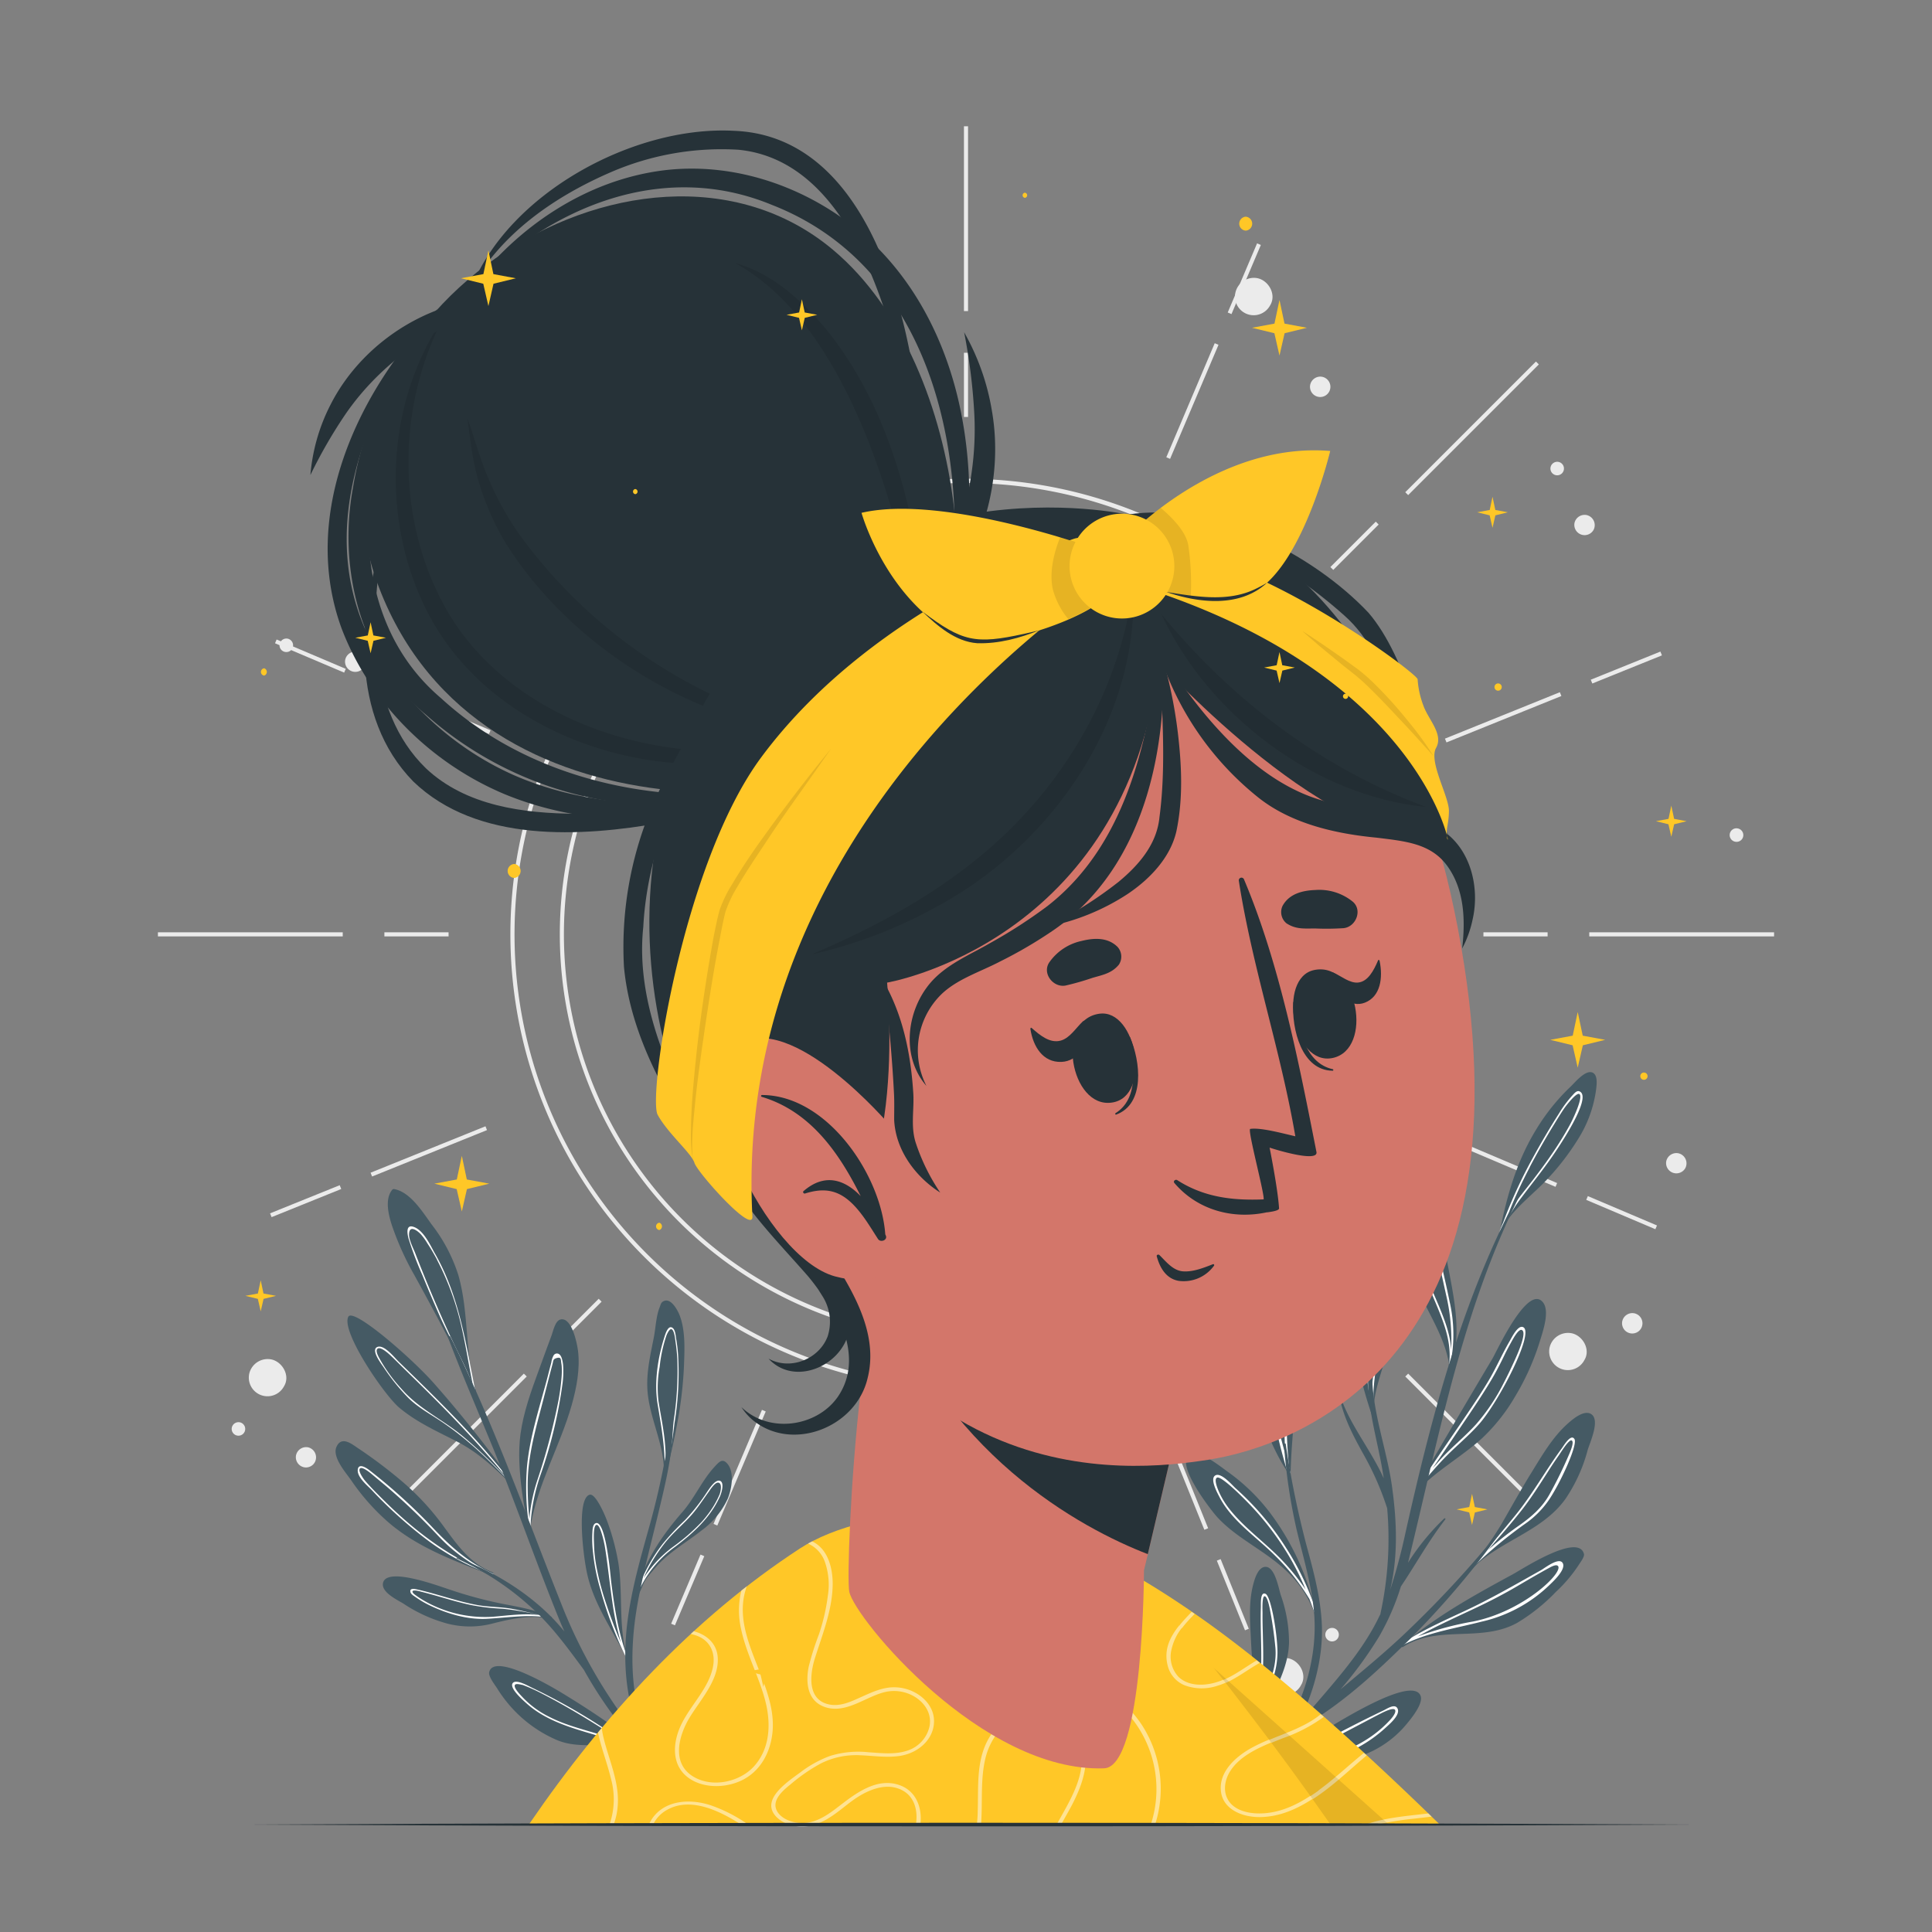 <svg xmlns="http://www.w3.org/2000/svg" viewBox="0 0 500 500"><rect x="0" y="0" width="500" height="500" fill="#808080" stroke="none"/><g id="freepik--background-complete--inject-240"><path d="M250,359.71a117.9,117.9,0,1,1,117.89-117.9A118,118,0,0,1,250,359.71ZM250,125A116.84,116.84,0,1,0,366.84,241.81,117,117,0,0,0,250,125Z" style="fill:#ebebeb"></path><path d="M250,346.93A105.12,105.12,0,1,1,355.12,241.81,105.24,105.24,0,0,1,250,346.93Zm0-209.18A104.06,104.06,0,1,0,354.06,241.81,104.18,104.18,0,0,0,250,137.75Z" style="fill:#ebebeb"></path><rect x="180.42" y="61.19" width="1.06" height="19.44" transform="translate(-13.39 72.95) rotate(-22)" style="fill:#ebebeb"></rect><rect x="193.3" y="86.75" width="1.06" height="32.07" transform="translate(-24.39 80.1) rotate(-22)" style="fill:#ebebeb"></rect><rect x="79.8" y="160.07" width="1.06" height="19.44" transform="translate(-107.35 177.39) rotate(-67)" style="fill:#ebebeb"></rect><rect x="111.45" y="167.19" width="1.06" height="32.07" transform="translate(-100.43 214.71) rotate(-67)" style="fill:#ebebeb"></rect><rect x="69.38" y="310.33" width="19.44" height="1.06" transform="translate(-110.69 52.27) rotate(-22)" style="fill:#ebebeb"></rect><rect x="94.94" y="297.45" width="32.07" height="1.06" transform="translate(-103.55 63.27) rotate(-22)" style="fill:#ebebeb"></rect><rect x="168.26" y="410.95" width="19.44" height="1.06" transform="translate(-270.33 414.53) rotate(-67)" style="fill:#ebebeb"></rect><rect x="175.38" y="379.31" width="32.07" height="1.06" transform="translate(-233.02 407.62) rotate(-67)" style="fill:#ebebeb"></rect><rect x="318.52" y="402.99" width="1.06" height="19.44" transform="translate(-131.37 149.57) rotate(-22)" style="fill:#ebebeb"></rect><rect x="305.64" y="364.8" width="1.06" height="32.07" transform="translate(-120.37 142.43) rotate(-22)" style="fill:#ebebeb"></rect><rect x="419.14" y="304.11" width="1.06" height="19.44" transform="translate(-33.19 577.52) rotate(-67)" style="fill:#ebebeb"></rect><rect x="387.49" y="284.36" width="1.06" height="32.07" transform="translate(-40.11 540.2) rotate(-67)" style="fill:#ebebeb"></rect><rect x="411.18" y="172.23" width="19.44" height="1.06" transform="translate(-34.07 170.25) rotate(-22)" style="fill:#ebebeb"></rect><rect x="372.99" y="185.11" width="32.07" height="1.06" transform="translate(-41.22 159.25) rotate(-22)" style="fill:#ebebeb"></rect><rect x="312.3" y="71.61" width="19.44" height="1.06" transform="translate(129.79 340.37) rotate(-67)" style="fill:#ebebeb"></rect><rect x="292.55" y="103.26" width="32.07" height="1.06" transform="translate(92.48 347.29) rotate(-67)" style="fill:#ebebeb"></rect><rect x="249.47" y="32.68" width="1.06" height="47.83" style="fill:#ebebeb"></rect><rect x="249.47" y="91.3" width="1.06" height="16.61" style="fill:#ebebeb"></rect><rect x="118.51" y="86.93" width="1.06" height="47.83" transform="translate(-43.52 116.64) rotate(-45)" style="fill:#ebebeb"></rect><rect x="148.91" y="132.95" width="1.06" height="16.61" transform="translate(-56.11 147.04) rotate(-45)" style="fill:#ebebeb"></rect><rect x="40.87" y="241.28" width="47.83" height="1.06" style="fill:#ebebeb"></rect><rect x="99.48" y="241.28" width="16.61" height="1.06" style="fill:#ebebeb"></rect><rect x="95.12" y="372.25" width="47.83" height="1.06" transform="translate(-228.73 193.35) rotate(-45)" style="fill:#ebebeb"></rect><rect x="141.14" y="341.84" width="16.61" height="1.06" transform="translate(-198.32 205.95) rotate(-45)" style="fill:#ebebeb"></rect><rect x="249.47" y="403.11" width="1.06" height="47.83" style="fill:#ebebeb"></rect><rect x="249.47" y="375.72" width="1.06" height="16.61" style="fill:#ebebeb"></rect><rect x="380.44" y="348.86" width="1.06" height="47.83" transform="translate(-152.01 378.57) rotate(-45)" style="fill:#ebebeb"></rect><rect x="350.03" y="334.07" width="1.06" height="16.61" transform="translate(-139.42 348.16) rotate(-45)" style="fill:#ebebeb"></rect><rect x="411.3" y="241.28" width="47.83" height="1.06" style="fill:#ebebeb"></rect><rect x="383.91" y="241.28" width="16.61" height="1.06" style="fill:#ebebeb"></rect><rect x="357.05" y="110.32" width="47.83" height="1.06" transform="translate(33.2 301.85) rotate(-45)" style="fill:#ebebeb"></rect><rect x="342.25" y="140.72" width="16.61" height="1.06" transform="translate(2.79 289.25) rotate(-45)" style="fill:#ebebeb"></rect><path d="M252.41,241.81A2.41,2.41,0,1,1,250,239.4,2.41,2.41,0,0,1,252.41,241.81Z" style="fill:#ebebeb"></path><path d="M70.24,351.82c2.89.63,4.94,4.25,3.26,6.95a4.83,4.83,0,0,1-9-3.25A4.9,4.9,0,0,1,70.24,351.82Z" style="fill:#ebebeb"></path><path d="M333.44,429.17c2.89.62,4.94,4.25,3.26,6.95a4.83,4.83,0,0,1-9-3.26A4.9,4.9,0,0,1,333.44,429.17Z" style="fill:#ebebeb"></path><path d="M120.67,84.93c2.88.63,4.94,4.25,3.26,6.95a4.83,4.83,0,0,1-9-3.25A4.89,4.89,0,0,1,120.67,84.93Z" style="fill:#ebebeb"></path><path d="M406.77,345.05c2.89.62,4.94,4.25,3.26,6.95a4.83,4.83,0,0,1-9-3.25A4.9,4.9,0,0,1,406.77,345.05Z" style="fill:#ebebeb"></path><path d="M325.46,72c2.89.63,4.94,4.25,3.26,7a4.83,4.83,0,0,1-9-3.25A4.9,4.9,0,0,1,325.46,72Z" style="fill:#ebebeb"></path><path d="M186,213.57c2.88.62,4.94,4.25,3.26,7a4.83,4.83,0,0,1-9-3.25A4.89,4.89,0,0,1,186,213.57Z" style="fill:#ebebeb"></path><path d="M79.71,374.56a2.67,2.67,0,0,1,1.79,3.82A2.62,2.62,0,0,1,79,379.77a2.65,2.65,0,0,1-2.38-3.18A2.68,2.68,0,0,1,79.71,374.56Z" style="fill:#ebebeb"></path><path d="M260.18,433.92a2.64,2.64,0,0,1-.77,5.21A2.65,2.65,0,0,1,257,436,2.69,2.69,0,0,1,260.18,433.92Z" style="fill:#ebebeb"></path><path d="M410.63,133.3a2.67,2.67,0,0,1,1.79,3.82,2.66,2.66,0,0,1-4.94-1.79A2.69,2.69,0,0,1,410.63,133.3Z" style="fill:#ebebeb"></path><path d="M423,339.89a2.64,2.64,0,1,1-3.15,2A2.67,2.67,0,0,1,423,339.89Z" style="fill:#ebebeb"></path><path d="M274.71,319a2.66,2.66,0,0,1,1.79,3.81,2.65,2.65,0,0,1-4.94-1.78A2.69,2.69,0,0,1,274.71,319Z" style="fill:#ebebeb"></path><path d="M291,188.93a2.67,2.67,0,0,1,2.66,3.27,2.65,2.65,0,0,1-5.22-.53A2.69,2.69,0,0,1,291,188.93Z" style="fill:#ebebeb"></path><path d="M342.24,97.53a2.64,2.64,0,1,1-3.15,2A2.67,2.67,0,0,1,342.24,97.53Z" style="fill:#ebebeb"></path><path d="M434.38,298.47a2.67,2.67,0,0,1,1.79,3.82,2.66,2.66,0,0,1-4.94-1.79A2.69,2.69,0,0,1,434.38,298.47Z" style="fill:#ebebeb"></path><path d="M92.5,168.68a2.66,2.66,0,0,1,1.78,3.81,2.65,2.65,0,0,1-4.93-1.78A2.68,2.68,0,0,1,92.5,168.68Z" style="fill:#ebebeb"></path><path d="M62.1,368.1A1.75,1.75,0,1,1,60,369.44,1.77,1.77,0,0,1,62.1,368.1Z" style="fill:#ebebeb"></path><path d="M449.79,214.41a1.76,1.76,0,0,1,1.18,2.53,1.74,1.74,0,0,1-1.69.92,1.75,1.75,0,1,1,.51-3.45Z" style="fill:#ebebeb"></path><path d="M345.12,421.34a1.75,1.75,0,1,1-2.09,1.34A1.77,1.77,0,0,1,345.12,421.34Z" style="fill:#ebebeb"></path><path d="M74.47,165.29a1.76,1.76,0,0,1,1.18,2.53,1.72,1.72,0,0,1-1.69.92,1.74,1.74,0,0,1-1.58-2.1A1.79,1.79,0,0,1,74.47,165.29Z" style="fill:#ebebeb"></path><path d="M403.38,119.55a1.75,1.75,0,1,1-2.09,1.34A1.77,1.77,0,0,1,403.38,119.55Z" style="fill:#ebebeb"></path><path d="M263.94,330.42a1.75,1.75,0,1,1-2.09,1.34A1.77,1.77,0,0,1,263.94,330.42Z" style="fill:#ebebeb"></path><path d="M181.56,88.06a1.77,1.77,0,0,1,1.19,2.53,1.76,1.76,0,0,1-3.28-1.18A1.79,1.79,0,0,1,181.56,88.06Z" style="fill:#ebebeb"></path></g><g id="freepik--Plants--inject-240"><path d="M365.59,311.86a32.06,32.06,0,0,0-1,13.94c1.46,9.78,8.82,17.51,10.41,27.14-.2,1.15-.44,2.32-.75,3.48a.14.14,0,0,1,0,.06v0h0s0,0,0,0,.05.09.09.11l.18-.4a7.55,7.55,0,0,0,.32-.72c.16-.35.29-.69.42-1,0,0,.08-.16.08-.21,3.58-9.88.29-20.84-1.38-30.87-1-5.73-.55-11.52-1.41-17.23-.2-1.36-.19-3.95-2.16-3.43C368.2,303.34,366.15,310,365.59,311.86Z" style="fill:#455a64"></path><path d="M367,320.29c-.62,11.89,10.34,22.28,7.79,34.16-.08.33-.16.66-.25,1s-.13.46-.2.69h0c0,.09-.06.18-.1.28a.14.14,0,0,1,0,.06v0h0s0,0,0,0,.05.09.09.11h0a.1.1,0,0,0,.1-.07c.13-.35.25-.71.36-1.06a14.9,14.9,0,0,0,.61-2.63s0,0,0,0a38,38,0,0,0-.23-15.91c-1.36-6.75-3.08-13.29-4.31-20.11-.16-.84-.16-4.16-1.51-3.72C367.69,313.69,367.11,318.92,367,320.29Zm.58-1.77c.11-.67,1-5.14,2.08-4.67.66.28.74,3.66.85,4.14.39,1.84.79,3.67,1.18,5.51.84,3.86,1.71,7.72,2.55,11.58a51.08,51.08,0,0,1,1.32,14.29C375,339,365.89,329.31,367.62,318.52Z" style="fill:#fff"></path><path d="M362.75,426c0,.16.13.37.34.24,9-5.8,20.24-1.08,29.56-6.25a48,48,0,0,0,10-8,37.79,37.79,0,0,0,6.1-7.26c.22-.36,1.36-1.83,1.18-2.56-1.43-5.55-15.85,3.84-18.27,5.17-9.43,5.14-18.06,9.84-26.33,16.43-.86.68-1.72,1.39-2.57,2.12C362.74,425.89,362.74,425.94,362.75,426Z" style="fill:#455a64"></path><path d="M362.75,426c.33-.21.65-.42,1-.61,6.19-3,13.08-4,19.74-5.72a37,37,0,0,0,17.44-9.4c.88-.86,4.54-4.16,3.46-5.81-1-1.5-4.65,1.38-5.55,1.89-6.7,3.75-13.25,7.56-20.24,10.79-4.46,2.07-9,4.13-13.24,6.63-.86.68-1.72,1.39-2.57,2.12C362.74,425.89,362.74,425.94,362.75,426Zm4.2-2.51c4.93-2.75,10.1-5.05,15.23-7.48,3.52-1.67,7-3.47,10.34-5.43,1.84-1.07,3.68-2.17,5.54-3.22.93-.53,1.86-1.06,2.8-1.56.47-.26,2-1.15,2.41-.43,1.06,1.93-9.28,11.75-22.11,14.29A79.87,79.87,0,0,0,367,423.48Z" style="fill:#fff"></path><path d="M377.73,408.94a.08.08,0,0,0,0,.12.1.1,0,0,0,.14,0l.55-.54c.69-.68,1.34-1.36,2-2.05l.36-.38a.18.18,0,0,0,.1,0c7.19-7.36,18.09-9.6,24.23-18.13a41.39,41.39,0,0,0,5.77-12.66c.56-1.93,3.33-7.81.91-9.34-1.89-1.19-4.85,1.39-6.08,2.49-3.92,3.48-6.7,8.34-9.43,12.75s-5.11,8.76-7.65,13.15a84.94,84.94,0,0,1-8.05,11.25Q379.17,407.25,377.73,408.94Z" style="fill:#455a64"></path><path d="M377.73,408.94a.08.08,0,0,0,0,.12c.59-.62,1.18-1.24,1.77-1.84l-1.08,1.29c.69-.68,1.34-1.36,2-2.05l1-1.09a114.65,114.65,0,0,1,13.26-11,24.2,24.2,0,0,0,6-5.93c3-4.32,7.7-14.49,6.79-16s-2.78,1.71-3.3,2.42c-4.19,5.71-7.59,11.91-12.09,17.41-3,3.69-6.1,7.35-9.17,11-.77.75-1.53,1.51-2.26,2.29Q379.17,407.25,377.73,408.94Zm29-36.16c.79.34-.41,3.07-.73,3.79a110.18,110.18,0,0,1-5.06,10.29c-2,3.52-4.81,5.84-8.06,8.12a83.62,83.62,0,0,0-7.78,6.18c3-3.45,6.05-6.93,8.87-10.54,2.33-3,4.36-6.22,6.42-9.41,1-1.6,2.06-3.19,3.15-4.74.3-.43,2.48-4,3.19-3.69" style="fill:#fff"></path><path d="M324.11,454.33a.07.07,0,0,0,.07.08s.08,0,.1-.07c0-.23.09-.45.13-.68.16-.84.3-1.68.43-2.51,0-.15.05-.3.07-.45a.26.26,0,0,0,0-.09c1.59-9,8.47-16.19,8.69-25.56a36.71,36.71,0,0,0-2.13-12.22c-.56-1.71-1.49-7.43-4-7.33-2,.08-2.86,3.47-3.22,4.89-1.13,4.54-.72,9.52-.5,14.14s.66,9,1,13.54a75.75,75.75,0,0,1-.24,12.34C324.38,451.7,324.25,453,324.11,454.33Z" style="fill:#455a64"></path><path d="M324.11,454.33a.07.07,0,0,0,.07.08c.12-.75.24-1.5.38-2.25l-.15,1.5c.16-.84.3-1.68.43-2.51.05-.43.09-.86.15-1.29a104.4,104.4,0,0,1,4.21-14.77,21.54,21.54,0,0,0,1.41-7.38c0-4.7-1.64-14.54-3.08-15.22s-1.19,2.66-1.22,3.45c-.2,6.31.43,12.59-.11,18.9-.37,4.25-.79,8.49-1.2,12.74-.19.94-.36,1.88-.5,2.83C324.38,451.7,324.25,453,324.11,454.33Zm1.49-9.43c.5-4.07,1-8.15,1.21-12.23.2-3.39.08-6.77,0-10.17-.05-1.69-.09-3.38-.07-5.07,0-.46-.18-4.18.49-4.32s1.24,2.46,1.37,3.15a101.69,101.69,0,0,1,1.47,10.13c.31,3.59-.6,6.72-1.84,10A75.67,75.67,0,0,0,325.6,444.9Z" style="fill:#fff"></path><path d="M323.07,461.83a1.43,1.43,0,0,0,.7-.24c9.21-3.53,19.28-3.69,28.54-7.21a26.8,26.8,0,0,0,10.75-7.08c1.24-1.4,5.52-6.23,4.57-8.47-2.82-6.74-33.9,14.48-44.12,22.11a1.66,1.66,0,0,0-.47.32C322.73,461.55,322.78,461.81,323.07,461.83Z" style="fill:#455a64"></path><path d="M323.07,461.83l2.06-1.13c2.23-.9,4.49-1.75,6.79-2.48,3.65-1.15,7.4-1.83,11.11-2.76a35.4,35.4,0,0,0,15.53-8.3c.95-.88,3.79-3.22,3.18-4.86s-2.89,0-3.71.37c-11.69,5.58-23.06,12-34.39,18.29a5.59,5.59,0,0,0-.6.3C322.73,461.55,322.78,461.81,323.07,461.83Zm5.42-3q6.66-3.63,13.33-7.19c3.49-1.87,7-3.71,10.48-5.55,1.73-.9,3.44-1.83,5.19-2.71.69-.34,3.35-1.7,3.6-.74s-1.59,2.76-1.92,3.1c-5.25,5.4-12,8.18-19.21,9.79A83.6,83.6,0,0,0,328.49,458.86Z" style="fill:#fff"></path><path d="M367.19,384a.43.43,0,0,0,0,.36.44.44,0,0,0,.4.28.5.5,0,0,0,.27,0,.22.22,0,0,0,.16-.06c4.35-4.25,11-8.21,15.46-12.29a47.62,47.62,0,0,0,8.63-10.88,64.34,64.34,0,0,0,6.36-14.16c.71-2.35,2.74-7.92.82-10.24-3.93-4.77-11.88,12.58-13,14.52Q376.65,367.73,367.19,384Z" style="fill:#455a64"></path><path d="M367.15,384.36a.44.44,0,0,0,.4.28c.26-.36.51-.74.77-1.1,1.7-2,3.4-4,5.22-5.9,2.95-3.11,6.32-5.8,9.17-9,5-5.58,14.27-23.34,11.59-25.11-1.39-.92-3.12,2.74-3.63,3.6-2,3.42-3.55,7.07-5.6,10.47-2.14,3.58-4.49,7-6.83,10.46-3.61,5.3-7.24,10.58-10.79,15.93Zm3.57-4.3c3.21-4.69,6.38-9.4,9.56-14.1,2.19-3.26,4.36-6.54,6.32-9.94,1.08-1.91,2.06-3.87,3-5.84.48-.95,1-1.92,1.51-2.84s2.2-4.12,3-2.9-1.58,6.42-2.13,7.64c-.91,2-1.83,3.93-2.84,5.87A51.19,51.19,0,0,1,382,368.61c-2.88,3.17-6.24,5.87-9.14,9C372.16,378.43,371.43,379.23,370.72,380.06Z" style="fill:#fff"></path><path d="M315.05,392.66c8,8.69,20.91,11.1,25.62,26.34a.06.06,0,0,0,.11,0,0,0,0,0,0,0,0c-.29-1.54-.63-3.07-1-4.59a66.78,66.78,0,0,0-11.06-22.85A50.45,50.45,0,0,0,317.89,381c-2.11-1.49-6.67-5.3-9.3-4.71C302.91,377.51,313.59,391.08,315.05,392.66Z" style="fill:#455a64"></path><path d="M315.53,387.3c3.22,6.32,9.61,10.42,14.5,15.34a57.75,57.75,0,0,1,8.85,11.19c.66,1.72,1.29,3.44,1.9,5.19a0,0,0,0,0,0,0c-.29-1.54-.63-3.07-1-4.59l-.14-.25A70.84,70.84,0,0,0,333,400.84a72.67,72.67,0,0,0-13.19-15.64c-.88-.8-3.79-4.24-5.29-3.36S315.08,386.42,315.53,387.3Zm-.54-4.9c1.1-.42,6.23,4.68,8.24,6.76a73.27,73.27,0,0,1,11.15,14.93,70.3,70.3,0,0,1,3.51,7.27,58.24,58.24,0,0,0-5.79-7.25c-4.41-4.72-9.93-8.51-13.93-13.58a20.79,20.79,0,0,1-2.65-4.32C315.25,385.59,314,382.77,315,382.4Z" style="fill:#fff"></path><path d="M325,345.22a54.72,54.72,0,0,0-.09,12.79,53.34,53.34,0,0,0,8.37,23.06c.08.12.15.25.24.38.07.4.15.81.25,1.2a1.4,1.4,0,0,0,.06.28l0,.06h0a.1.1,0,0,0,.18-.08c0-.5,0-1,0-1.5.17-10.3,2.07-20.38.69-30.7-.31-2.25-1.78-17-6.92-14.47C325.39,337.42,325.23,343.06,325,345.22Z" style="fill:#455a64"></path><path d="M327,347.29c-.35,6.34,1.31,13.15,2.62,19.34a144.4,144.4,0,0,0,3.61,14.44c.11.39.24.78.37,1.16,0,.14.08.28.12.42a1.3,1.3,0,0,0,.08.34h0a.1.1,0,0,0,.18-.08c0-.5,0-1,0-1.5s-.21-.76-.3-1.14a120.54,120.54,0,0,1-.64-16.91c0-3.07,0-6.12-.29-9.18a40.71,40.71,0,0,0-1.31-8.92c-.4-1.23-1.23-3.66-3-2.76C327.07,343.26,327.11,345.94,327,347.29Zm3.79-2.15c1.09,3.34,1.25,7.25,1.48,10.74s.2,6.7.17,10a106.23,106.23,0,0,0,.25,10.7c-1.22-4.46-2.39-8.93-3.26-13.52-.68-3.58-1.28-7.19-1.7-10.8a27.18,27.18,0,0,1-.18-5.63,14.65,14.65,0,0,1,.27-2C328.29,342.62,330.32,343.64,330.81,345.14Z" style="fill:#fff"></path><path d="M388.2,318.47c0,.16-.06.32-.1.49a.3.3,0,0,0,.38.34.31.31,0,0,0,.23-.24c.06-.29.14-.6.2-.89h0c.05-.24.11-.48.16-.72.23-.4.46-.79.72-1.17,2.73-4.13,7.46-7.63,10.68-11.15a65.37,65.37,0,0,0,7.92-10.31,31.84,31.84,0,0,0,4.6-12.29c.15-1.18.71-4.16-.77-4.91-1.86-.94-4.71,2.64-5.72,3.57a53.6,53.6,0,0,0-8.9,11.06C392.61,300.36,390.05,309.21,388.2,318.47Z" style="fill:#455a64"></path><path d="M389,316.42a19.11,19.11,0,0,0-.83,2.05c0,.16-.06.32-.1.49a.3.3,0,0,0,.38.34,3.59,3.59,0,0,1,.12-.35l.31-.78h0c.27-.64.57-1.27.88-1.89a43.5,43.5,0,0,1,4-6.37c2.63-3.5,5.38-6.9,7.87-10.49,1.25-1.81,10.84-15.69,7.07-17-.71-.25-1.4.7-1.78,1.09a29.48,29.48,0,0,0-3.45,4.65c-2.4,3.76-4.67,7.63-6.81,11.55A124,124,0,0,0,389,316.42Zm6.87-14.34c1.83-3.48,3.77-6.88,5.8-10.24,1-1.63,2-3.29,3.06-4.87.53-.78,3.23-4.3,4-3.84,1.08.68-1.49,6.16-2.27,7.64-.9,1.68-1.87,3.32-2.89,4.93-2.05,3.25-4.31,6.35-6.64,9.4-2.06,2.7-4.51,5.56-6.43,8.67A122.4,122.4,0,0,1,395.9,302.08Z" style="fill:#fff"></path><path d="M355.22,366.78c0,.16.11.31.16.48a.3.3,0,0,0,.5.1A.31.31,0,0,0,356,367l-.27-.88h0c-.08-.24-.14-.47-.22-.71,0-.46,0-.91,0-1.37.29-4.95,2.63-10.35,3.64-15a65.89,65.89,0,0,0,1.69-12.89,32.09,32.09,0,0,0-2.19-12.94c-.47-1.1-1.48-4-3.13-3.86-2.09.12-2.76,4.65-3.16,6a53.35,53.35,0,0,0-2.15,14C350,348.91,352.18,357.85,355.22,366.78Z" style="fill:#455a64"></path><path d="M354.91,364.59a19.56,19.56,0,0,0,.31,2.19c0,.16.11.31.16.48a.3.3,0,0,0,.5.1c0-.12-.06-.24-.08-.36,0-.28-.08-.56-.11-.84h0c-.09-.7-.15-1.39-.19-2.08a42.52,42.52,0,0,1,.27-7.52c.51-4.34,1.18-8.66,1.53-13,.18-2.18,1.51-19-2.42-18.26-.74.13-.85,1.3-1,1.84a29.2,29.2,0,0,0-.65,5.75c-.19,4.46-.21,8.94-.1,13.4A125,125,0,0,0,354.91,364.59Zm-1.26-15.85c-.16-3.92-.18-7.85-.11-11.77,0-1.91.06-3.83.2-5.74.06-1,.63-5.35,1.5-5.32,1.28,0,1.81,6.08,1.87,7.75.07,1.91.06,3.81,0,5.72-.15,3.83-.56,7.65-1,11.46-.42,3.36-1.11,7.07-1.21,10.73A125.36,125.36,0,0,1,353.65,348.74Z" style="fill:#fff"></path><path d="M332.75,373.69a240.6,240.6,0,0,0,5.42,26.44c1.83,6.73,3.67,13.57,3.93,20.58.31,8.38-2.11,17.68-6.37,25.72q3.69-4.12,7.3-8.36c4.9-5.75,9.77-11.65,13.25-18.4.34-.66.66-1.34,1-2a.18.18,0,0,1,0-.16A90.89,90.89,0,0,0,359,390.35a74.79,74.79,0,0,0-5.91-13.58C350.61,372.3,348.25,368,347,363c-.08-.28.32-.46.43-.17,2.5,6.57,7.65,13,10.68,19.77-.17-1.13-.36-2.25-.56-3.38-2-10.77-5.71-21.6-1.76-32.38.13-.36.64-.11.53.24-3.71,12,2.13,25.22,3.86,37.14,1.29,8.87,1.73,18.43-.42,27.26a146,146,0,0,0,4-14.91c6.78-30.24,14.62-60.32,29.33-87.8.14-.27.57-.09.43.19-15.05,29.83-21,62.25-28.86,94.39-.08.37-.18.73-.27,1.09A60.47,60.47,0,0,1,373.74,393c.17-.17.45,0,.29.24-4.3,5.52-7.6,11.57-11.48,17.34a62.86,62.86,0,0,1-5.63,12.94,101.5,101.5,0,0,1-10,13.69c6.14-5.15,12.34-10.23,18.11-15.84a274.34,274.34,0,0,0,24.56-27c.11-.14.31,0,.21.17a230,230,0,0,1-24.43,29.16c-7.65,7.6-15.83,15.35-25,21.18-8.77,10.09-18.14,20.23-29.23,27.63a.49.49,0,0,1-.57-.79c2-1.81,4-3.65,6-5.51,1.91-4.27,4.57-8.2,6.27-12.62a70.35,70.35,0,0,0,4.07-16.09c.05-.41.64-.3.62.09-.46,7.53-2.15,16.8-6.17,24q4.2-4.15,8.25-8.46c7.21-11,11.9-24.08,10.32-37.24-.81-6.76-2.75-13.3-4.34-19.9a146.24,146.24,0,0,1-3.31-22.24A.25.25,0,0,1,332.75,373.69Z" style="fill:#455a64"></path><path d="M176,340.7c1.44,4,1.15,8.91,1,13.07a104.16,104.16,0,0,1-1.66,14.2c-.79,4.37-1.79,8.7-2.87,13l0,.12-.21.84c0,.35-.09.7-.15,1.06a.21.21,0,0,1-.19.18.18.18,0,0,1-.22-.2c0-.19.05-.38.06-.57.7-8.07-4-15.44-4.24-23.44-.15-4.38.9-8.77,1.72-13,.45-2.37.57-5.44,1.49-7.66.24-.6.3-1.23,1-1.55C173.69,335.74,175.52,339.31,176,340.7Z" style="fill:#455a64"></path><path d="M174.11,343.69c-1.26-1-2,1.85-2.26,2.64-1.66,5.33-2.59,11.68-1.64,17.2,1,6.06,2.14,12.13,1.69,18.27l-.18.6c0,.19,0,.38-.06.57a.18.18,0,0,0,.22.2,2.25,2.25,0,0,0,.06-.36c.18-.57.34-1.15.49-1.72l0-.12a118.38,118.38,0,0,0,2.12-12.58,81,81,0,0,0,.94-17.8,40.67,40.67,0,0,0-.53-4.28C174.87,345.6,174.74,344.2,174.11,343.69Zm.72,3.6c.23,1.5.38,3,.46,4.52a83.56,83.56,0,0,1-.91,15.64,116.26,116.26,0,0,1-2.22,13.4,47.3,47.3,0,0,0-.45-10.49c-.36-2.62-.91-5.2-1.3-7.82a29.29,29.29,0,0,1,.31-8.81,37,37,0,0,1,1.77-8.15c.2-.52.79-1.67,1.24-1.59C174.53,344.13,174.74,346.7,174.83,347.29Z" style="fill:#fff"></path><path d="M139.78,402.35s0,0,0,0" style="fill:#455a64"></path><path d="M172.1,458.1a.19.19,0,0,1,.09.24h0a.23.23,0,0,1-.17.16.3.3,0,0,1-.16,0c-4.94-2.49-9.66-6.47-15.38-6.75-4.48-.24-8.32.32-12.57-1.52a33.74,33.74,0,0,1-11.38-8.16,35.1,35.1,0,0,1-3.87-5.12c-.54-.88-2.31-3.06-2.06-4.18,1.15-5.25,16.73,4.09,18.8,5.35,9.16,5.57,18.48,11.84,26.12,19.41a.07.07,0,0,1,0,.08.15.15,0,0,1-.06.09C171.69,457.82,171.9,458,172.1,458.1Z" style="fill:#455a64"></path><path d="M172.1,458.1c-.2-.15-.41-.28-.61-.42a.15.15,0,0,0,.06-.09c-5.07-3.84-10.44-7.32-15.83-10.68a158.18,158.18,0,0,0-17.95-10.09c-.86-.39-4.39-2.5-5.14-1.13s2.94,4.51,3.72,5.22c4.62,4.13,10.65,6,16.48,7.73,3.79,1.11,7.5,2.18,10.89,4.27,2.85,1.75,5.48,3.82,8.3,5.6a.23.23,0,0,0,.17-.16c-1.45-.92-2.85-1.93-4.24-2.93l4.24,2.92A.19.19,0,0,0,172.1,458.1Zm-12.77-7.8c-5.67-2.21-11.75-3.18-17.21-6a24.19,24.19,0,0,1-7.05-5.24c-.38-.41-2.23-2.27-1.81-3,.28-.5,1.75,0,2,0a43.2,43.2,0,0,1,4.72,2.1c5.33,2.72,10.52,5.8,15.6,9,2.83,1.75,5.59,3.58,8.34,5.44A28.25,28.25,0,0,0,159.33,450.3Z" style="fill:#fff"></path><path d="M149.57,349.44c.61,4.74-.34,9.68-1.63,14.24-3,10.53-8.78,20.33-10.61,31.2-.07.43-.14.85-.2,1.28.1.56,0,.42-.15-.24h0c-.79-2.89-3.54-15.64-2.28-24.78.79-5.71,2.75-11.1,4.72-16.48,1.13-3.07,2.23-6.15,3.38-9.21.37-1,.89-3.78,2.38-4C148,341,149.32,347.58,149.57,349.44Z" style="fill:#455a64"></path><path d="M144.58,350.39a1,1,0,0,0-1.27.33,4.86,4.86,0,0,0-.62,1.87c-.3,1.12-.59,2.23-.87,3.35-2,7.72-4.68,15.6-5.43,23.57A66.64,66.64,0,0,0,137,395.4v.52h0c.18.66.25.8.15.24.06-.43.13-.85.2-1.28,0-.59,0-1.19.06-1.78a48.46,48.46,0,0,1,2.69-12,120.29,120.29,0,0,0,5.44-22.74,23.49,23.49,0,0,0,.18-5.23C145.61,352.36,145.42,350.81,144.58,350.39Zm.7,2.49a7.46,7.46,0,0,1,.11,1.15,20.37,20.37,0,0,1-.06,2.47,58.83,58.83,0,0,1-.79,5.9,165.73,165.73,0,0,1-5.4,20.44A43.79,43.79,0,0,0,137,393.08a86.37,86.37,0,0,1-.44-8.79c0-7.53,2.12-14.65,4-21.87l1.38-5.37.69-2.68L143,353c.23-.9.1-1.28,1.1-1.55C145.3,351.14,145.11,351.84,145.28,352.88Z" style="fill:#fff"></path><path d="M157.07,393.5A59.76,59.76,0,0,1,160,404.32c1.23,7.39.09,15.94,2,23.31.18.48.33,1,.47,1.47.05.18.1.37.14.55a.09.09,0,0,1-.17.06l-.47-.93s0,0,0,0l-.25-.49c-3.66-7.18-8.37-13.73-9.93-21.79-1-5-2.49-18.62.78-19.66C154,386.36,156.27,391.38,157.07,393.5Z" style="fill:#455a64"></path><path d="M154.1,394.23c-.78.37-.76,1.9-.8,2.54a29.93,29.93,0,0,0,.18,5.09,51.44,51.44,0,0,0,1.84,9.29,101.62,101.62,0,0,0,6.37,17.12l.25.49s0,0,0,0l.47.93a.09.09,0,0,0,.17-.06c0-.18-.09-.37-.14-.55-2.41-6.32-3.42-13-4.26-19.69C158,407.9,156.78,393,154.1,394.23Zm2.44,6.06c.24,1.41.43,2.83.62,4.25.44,3.3.81,6.62,1.3,9.92a75.07,75.07,0,0,0,2.24,10.68A126.86,126.86,0,0,1,156.22,413a68.17,68.17,0,0,1-2-8.32,34.12,34.12,0,0,1-.47-4.62c0-.74-.35-5,.54-5.39C155.36,394.16,156.44,399.68,156.54,400.29Z" style="fill:#fff"></path><path d="M188.32,378.91c1.81,2.22,1,6.65,0,9a21.28,21.28,0,0,1-6.76,8.18c-4.07,3.22-8.62,5.71-12,9.68s-2.31,2.75-4.69,7.8c-.05.1-.14.1-.22,0a1,1,0,0,1-.15-.81s0-.09,0-.14c2.2-8.29,6.45-14.83,12.1-21.3,3.2-3.68,5.14-8.33,8.47-11.87C186.26,378.15,187.08,377.38,188.32,378.91Z" style="fill:#455a64"></path><path d="M186.41,383.27c-1.22-.57-2.76,1.9-3.39,2.8a50.92,50.92,0,0,1-5.83,7.42,62.89,62.89,0,0,0-5.69,6.08,41.64,41.64,0,0,0-6.18,11.11c-.33.67-.62,1.37-.89,2.09a1,1,0,0,0,.15.81l.09-.28a28.52,28.52,0,0,1,10.06-13c4.65-3.52,9-7.43,11.51-12.84C186.69,386.53,187.54,383.81,186.41,383.27Zm-.2,3.53a23.81,23.81,0,0,1-1.38,2.71,28.33,28.33,0,0,1-3.29,4.42,51.07,51.07,0,0,1-7.33,6.36,31.08,31.08,0,0,0-7.67,8.16,42.31,42.31,0,0,1,5.77-9.43c2.1-2.57,4.66-4.65,6.82-7.14,1-1.16,1.87-2.39,2.75-3.63.47-.67.94-1.35,1.41-2s1.74-2.71,2.63-2.54C187.08,383.92,186.38,386.43,186.21,386.8Z" style="fill:#fff"></path><path d="M112.3,358c7.33,8.29,14.16,17,20.65,26a.28.28,0,0,1,0,.34.06.06,0,0,1,0,.06l.12.17a.12.12,0,0,1,0,.17l0,0h0a.18.18,0,0,1-.13,0c-4.58-4.48-8.88-8.68-14.64-11.65-5.27-2.71-10.46-5-15-8.81-3.9-3.3-15-19.57-13.18-23.45C91.18,338.12,106.45,351.38,112.3,358Z" style="fill:#455a64"></path><path d="M103.21,352.43c-1-.92-3.77-4.57-5.56-3.83s1.07,4.42,1.6,5.2a52.7,52.7,0,0,0,6.52,8.07c2.48,2.41,5.42,4,8.28,5.9,7,4.65,13.24,10.7,18.9,16.92h0l0,0a.12.12,0,0,0,0-.17l-.12-.17a.06.06,0,0,0,0-.06C124.1,372.74,113.6,362.53,103.21,352.43Zm29.12,31.47a120.43,120.43,0,0,0-12.49-12.15c-5.17-4.33-11.42-7.12-15.89-12.27a40.38,40.38,0,0,1-5.87-8.14c-.2-.39-.93-1.71-.43-2.24s1.7.12,3.28,1.56c1.3,1.21,2.55,2.49,3.82,3.73,5,4.89,10,9.8,14.78,14.89Q126.22,376.35,132.33,383.9Z" style="fill:#fff"></path><path d="M142.83,418.69a.18.18,0,0,1,0,.12.19.19,0,0,1-.24.13l-.7-.22-.06,0c-5.25-.68-9.51.21-14.56,1.5a23.23,23.23,0,0,1-11.36,0,38.64,38.64,0,0,1-11.45-5.17c-1.44-.92-6.05-3-5.3-5.52,1.24-4.16,15.23,1.26,17.65,2a110,110,0,0,0,13.1,3.51c4.39.85,8.78,1.57,12.86,3.47A.15.15,0,0,1,142.83,418.69Z" style="fill:#455a64"></path><path d="M140.05,418.06s0,0,0,0c-2.54-.58-5.07-1.27-7.62-1.71-2.86-.5-5.79-.44-8.67-.93-5.38-.94-10.49-2.89-15.81-4.07-.7-.15-2.06-.43-1.7.76.15.51.9.93,1.28,1.2a25.2,25.2,0,0,0,3.75,2.2c4.44,2.11,9.58,3.66,14.53,3.44,5.74-.27,11.32-1.35,17-.13a.18.18,0,0,0,0-.12A18,18,0,0,0,140.05,418.06Zm-12.43.35a31.62,31.62,0,0,1-18.06-4.26,25.06,25.06,0,0,1-2.31-1.54c-.45-.37-1.09-1.17.6-.95a9.63,9.63,0,0,1,1.18.28c1.37.34,2.73.72,4.1,1.11,2.91.83,5.81,1.71,8.78,2.33a54.69,54.69,0,0,0,8,.95,65.29,65.29,0,0,1,9.6,1.64C135.57,417.49,131.52,418.09,127.62,418.41Z" style="fill:#fff"></path><path d="M127.7,407.32a.39.39,0,0,1,0,.24.26.26,0,0,1,0,.12.3.3,0,0,1-.09.13l0,0a.34.34,0,0,1-.37,0,14.57,14.57,0,0,1-2.23-1c-8.7-3.32-17.6-6.81-24.68-13a56.8,56.8,0,0,1-9.45-10.72c-1.33-1.92-5-6-3.79-8.67s3.59-1,5.22.14a123.56,123.56,0,0,1,12.17,9.19,67.17,67.17,0,0,1,10.18,11.07c3.56,4.85,7,9.89,12.84,12.09A.41.41,0,0,1,127.7,407.32Z" style="fill:#455a64"></path><path d="M111.65,395a146.36,146.36,0,0,0-15.89-14.39c-.72-.58-2.82-2.07-3.15-.4-.37,2,2.53,4.28,3.64,5.46A112.8,112.8,0,0,0,109.85,398a62.67,62.67,0,0,0,17.81,9.64.26.26,0,0,0,0-.12c-10.53-3.9-19.65-10.75-27.62-18.54-1.91-1.89-3.86-3.79-5.61-5.82-.28-.33-1.9-2.52-1.27-3.12s2.82,1.27,3.09,1.5l3.79,3.16a172.16,172.16,0,0,1,13.39,12.8,42.44,42.44,0,0,0,14.23,10,.39.39,0,0,0,0-.24C121.33,404.51,116.4,400.09,111.65,395Z" style="fill:#fff"></path><path d="M111.72,316.9a42.33,42.33,0,0,1,6.87,13c2.12,7.34,2,15,3,22.53a.14.14,0,0,0,0,.09,48.78,48.78,0,0,0,1.19,6.06c.11.42.23.85.35,1.28a.24.24,0,0,1,0,.26.31.31,0,0,1-.17.09.37.37,0,0,1-.18,0h0a.31.31,0,0,1-.2-.2c-.21-.6-.4-1.21-.58-1.82a.12.12,0,0,1-.09-.08c-4.49-9.37-9.58-18.85-14.68-28.12a74.68,74.68,0,0,1-5.79-12.83c-.86-2.64-1.91-6.72,0-9.16a.6.6,0,0,1,.51-.28C106.22,308.46,109.4,313.73,111.72,316.9Z" style="fill:#455a64"></path><path d="M107,317.5c-2-.66-1.61,1.74-1.28,3a84.71,84.71,0,0,0,3.58,9.47q2.13,5.25,4.42,10.43c2.88,6.51,6.9,13,9,19.83,0,0,0,0,0,0h0a.37.37,0,0,0,.18,0,.31.31,0,0,0,.17-.09c-.1-.52-.21-1-.31-1.54-.41-2-.8-4-1.19-6.06a.14.14,0,0,1,0-.09c-1.93-9.73-4-19.37-9.15-28.29C111.29,322.09,109.53,318.3,107,317.5Zm6.08,8.5a70.87,70.87,0,0,1,6.45,17.82c1.11,4.92,1.87,9.91,2.89,14.84-1.41-4-3.48-7.73-5.27-11.57q-4.2-9-7.92-18.28c-.6-1.48-1.19-3-1.76-4.46-.51-1.32-1.61-3.37-1.61-4.82,0-2.8,2.32-.9,3.08-.07a16,16,0,0,1,1.71,2.39C111.55,323.2,112.35,324.59,113.11,326Z" style="fill:#fff"></path><path d="M173.73,367.48a203,203,0,0,1-5.55,27.09c-2.28,8.16-4.65,16.32-5.75,24.74-1.48,11.18-.47,23.44,5.23,33.16a131.9,131.9,0,0,1-22.45-37.53c-9.19-23.07-17.51-46.78-28.66-69-.18-.37-.7-.08-.56.29,4.57,12.13,9.94,24,14.62,36.06s9,24.18,13.82,36.11c.52,1.29,1.07,2.56,1.63,3.83-7.12-8.83-17.56-15.33-27.81-19.1-.13-.05-.18.15-.06.2A72.33,72.33,0,0,1,138,416.47c5.1,4.7,9,10.15,13.09,15.66a111,111,0,0,0,38.77,40.46.16.16,0,0,0,.16-.27A111.72,111.72,0,0,1,172,457.27c-9.16-12.13-9.59-28.33-6.86-43,1.43-7.72,3.48-15.3,5.3-22.93s3.88-15.79,3.69-23.8A.22.22,0,0,0,173.73,367.48Z" style="fill:#455a64"></path></g><g id="freepik--Character--inject-240"><path d="M350.88,472H264.75c-.16-.57-.31-1.15-.46-1.72-15.27-59,1.65-72,30.1-52.83a147.09,147.09,0,0,1,23.34,20.32l6,6.29C333.1,453.72,342.17,463.05,350.88,472Z" style="fill:#d3766a"></path><path d="M372.42,472H250.66q-.6-4.18-1.1-8.19c-.53-4.13-1-8.1-1.34-11.88a175.25,175.25,0,0,1-.85-25.45,71.79,71.79,0,0,1,1.3-10.73c.15-.79.33-1.55.52-2.28.07-.25.14-.49.2-.73.21-.71.41-1.41.64-2.06.07-.22.16-.43.23-.66.16-.42.33-.84.5-1.25a19.33,19.33,0,0,1,4.88-7.19,12.79,12.79,0,0,1,1.23-1l.44-.29a9.77,9.77,0,0,1,.88-.53,14.33,14.33,0,0,1,2.91-1.19,18.28,18.28,0,0,1,5.76-.66l.75,0c6.9.42,15.63,3.8,26.27,9.93q7.28,4.2,15.78,10.1C329.23,431.53,351.74,451.85,372.42,472Z" style="fill:#FFC727"></path><path d="M248.86,414.82c.06-.3.13-.6.21-.89.43.09.86.17,1.3.23,3.07.47,7.68-.25,8.34-3.49.57-2.85-2.51-5.56-5.07-7,.2-.26.41-.5.62-.74,3.84,2.24,7.89,6.75,4.1,10.28C255.72,415.65,252.31,415.54,248.86,414.82Zm19.43,27.27c-5.69.14-10.48,4.09-12.71,8.4-2.94,5.7-2.29,12.19-2.51,18.27,0,1.06-.09,2.13-.19,3.19h1.06c.44-5.71-.23-11.54,1.18-17.16,1.36-5.4,5.82-11.35,12.79-11.75,6.38-.37,10.87,4.74,11.85,9.74,1.3,6.66-2.79,13.13-6,18.91a1.35,1.35,0,0,0-.15.26h1.16c.94-1.69,1.91-3.35,2.77-5,2.68-5.21,4.83-11.26,2.47-16.88A12.62,12.62,0,0,0,268.29,442.09Zm26.95,4a33.24,33.24,0,0,0-12.64-10.92c-5.32-2.65-11.32-3.68-17.35-4.15s-12.05-.4-18-1.06c0,.3,0,.62,0,.93,2.76.31,5.55.44,8.3.57,6.35.28,12.83.38,19,1.83a33.82,33.82,0,0,1,15.9,8.66A29.46,29.46,0,0,1,297.89,472H299A30.28,30.28,0,0,0,295.24,446Zm-6.13-36.69a13.87,13.87,0,0,1-8.19,3.44,10.74,10.74,0,0,1-8-3.52c-3.12-3.24-4.08-7.31-5.15-11.33h-.14l-.75,0h-.22c1.39,5.06,2.69,10.52,7.67,13.88,4.53,3,10,2.15,14.24-.78a30.85,30.85,0,0,0,4.32-3.7l-.9-.51A35.11,35.11,0,0,1,289.11,409.35Zm36.15,20.3c-3.55,2.07-6.75,4.73-10.9,5.85-3.16.85-6.92.76-9.29-1.5a7.68,7.68,0,0,1-1.82-7.21c.73-3.61,3.25-6.44,5.92-9.16l-.76-.53c-4,4.14-7.71,8.33-6.13,14.12a7.41,7.41,0,0,0,4.26,4.9,12.68,12.68,0,0,0,8.51.17c4.15-1.23,7.37-4,11-6Zm16,33.68c-4.54,3.28-9.87,6.22-16,6-2.58-.1-5.3-.86-6.88-2.75-2-2.45-1.52-5.79.11-8.29,2.85-4.39,8.74-6.61,13.77-8.59a40.17,40.17,0,0,0,10.35-5.43l-.78-.69a23.71,23.71,0,0,1-2.33,1.66c-4.82,3-10.65,4.4-15.63,7.18-4.42,2.46-8.48,6.42-7.84,11.31.59,4.53,5.41,6.63,10.2,6.56,5.77-.09,10.74-2.73,15.11-5.79s8.18-6.74,12.36-10.25l-.71-.65C349,456.88,345.28,460.42,341.26,463.33Zm28.4,5.94c-5,.58-10.06,1-14.66,2.34l-1.08.34h3.45a77.83,77.83,0,0,1,8.6-1.33c1.52-.18,3-.34,4.54-.53Z" style="fill:#fff;opacity:0.5"></path><path d="M359.24,472H250.67q-.6-4.18-1.11-8.19-.78-6.21-1.33-11.88a176.93,176.93,0,0,1-.86-25.45,74.34,74.34,0,0,1,1.3-10.73c.16-.79.34-1.55.52-2.28.07-.25.14-.49.2-.73.21-.71.41-1.41.64-2.06.07-.22.16-.43.23-.66.16-.42.33-.84.5-1.25a19.33,19.33,0,0,1,4.88-7.19,12.79,12.79,0,0,1,1.23-1l.44-.29c.29-.19.58-.36.88-.53a14.33,14.33,0,0,1,2.91-1.19,18.84,18.84,0,0,1,5.76-.66l.75,0a41,41,0,0,1,12.13,3Z" style="opacity:0.1"></path><path d="M344.2,472H137c19.38-28.33,42.49-53.3,70-71.24,17.45-11.39,58.88-15.14,86.88,7.15l.61.49c2.53,2.07,14.61,16.37,29.28,35.66C330.28,452.56,337.29,462.09,344.2,472Z" style="fill:#FFC727"></path><path d="M184,467.23a39.18,39.18,0,0,1,9.28,4.72h-1.86c-5.16-3.25-12.47-6.86-18.46-3.73a8.62,8.62,0,0,0-3.82,3.73h-1.09a10.18,10.18,0,0,1,.61-1.11C171.87,465.91,178.42,465.37,184,467.23Zm-28.31-20-.93,1.12c.82,4,2.41,8,3.36,12a19.81,19.81,0,0,1-.32,11.66h1.08a17.59,17.59,0,0,0,1-4.86c.4-5.89-2.19-11.48-3.62-17.14A24.38,24.38,0,0,1,155.73,447.2Zm37.55-36.68-1.37,1.07a21.64,21.64,0,0,0-.06,10.06c1.37,6.46,4.74,12.43,6.33,18.84,1.37,5.56,1.21,12-3.07,16.68-3.52,3.83-10.34,5.52-15.32,2.77-6.24-3.44-4.06-10.95-1.2-15.6s7.58-9.7,7.2-15.43c-.24-3.57-2.8-5.87-6.22-6.79l-.78.72a11,11,0,0,1,2,.62c3.3,1.44,4.34,4.57,3.82,7.6-1,5.91-6.19,10.42-8.56,15.87-1.92,4.4-2.27,10.13,2.42,13.32,4,2.71,9.93,2.44,14.08.19,4.93-2.68,7.13-7.92,7.46-12.75C200.83,435,188.66,423.19,193.28,410.52Zm11.39,51.21a45.07,45.07,0,0,1,7.86-5.41,20.42,20.42,0,0,1,10.34-2.08c3.28.13,6.58.64,9.84.19,5.48-.76,9.58-5,9-9.93-.53-4.5-5.42-8-10.55-7.86-2.84.06-5.48,1.28-7.94,2.38s-5.31,2.57-8.21,2.13c-6.37-1-5.29-8.19-4.05-12.1,2-6.33,4.53-12.53,4.58-19.18,0-3.82-1.08-9-5.33-11-.37.18-.72.37-1.07.57a8.1,8.1,0,0,1,4.37,4.72,17.91,17.91,0,0,1,.78,8.74A51.25,51.25,0,0,1,211.93,423a70.63,70.63,0,0,0-2.67,8.48c-.73,3.81-.45,8.88,4.5,10.39,5.4,1.64,10.48-2.92,15.41-4,6.2-1.38,12.57,3.37,11.37,9a8.51,8.51,0,0,1-5.63,6.16c-3.25,1.12-6.86.67-10.24.44a24.51,24.51,0,0,0-9.95,1,29.6,29.6,0,0,0-7.63,4.25c-3.5,2.56-10.39,7.12-6.15,11.5a7.61,7.61,0,0,0,3,1.85,10.82,10.82,0,0,0,3.33.65,10.53,10.53,0,0,0,4-.65,16.94,16.94,0,0,0,3.49-1.73c2.62-1.64,4.79-3.76,7.41-5.39s6.27-3.17,9.64-2.28c4.66,1.23,5.84,5.49,5.24,9.4h1.14c.5-3.91-.88-8.46-5.34-10.06-6.06-2.18-11.72,2.38-15.89,5.57-2.35,1.81-5.13,3.84-8.37,4.18-2.57.26-5.66-.59-7.15-2.52C199.22,466.28,202.39,463.55,204.67,461.73Zm63.62-19.64c-5.69.14-10.48,4.09-12.71,8.4-2.94,5.7-2.29,12.19-2.51,18.27,0,1.06-.09,2.13-.19,3.19h1.06c.44-5.71-.23-11.54,1.18-17.16,1.36-5.4,5.82-11.35,12.79-11.75,6.38-.37,10.87,4.74,11.85,9.74,1.3,6.66-2.79,13.13-6,18.91a1.35,1.35,0,0,0-.15.26h1.16c.94-1.69,1.91-3.35,2.77-5,2.68-5.21,4.83-11.26,2.47-16.88A12.62,12.62,0,0,0,268.29,442.09Zm14.31-7c-5.32-2.65-11.32-3.68-17.35-4.15-6.36-.5-12.8-.39-19.11-1.2-5.81-.74-12.59-2.42-16.5-6.5-2.49-2.59-1.8-6,.89-8.25s6.68-2.58,10.22-2.1c5.48.74,12.83,4.72,17.61.29,4.26-4-1.38-9.15-5.48-11-4.94-2.22-10.77-2.41-16.21-2.52a69,69,0,0,1-9.1-.32c-1.76-.27-3.41-1-4-2.57a4.91,4.91,0,0,1-.1-2.79l-1.15.29a6.15,6.15,0,0,0,.08,2.3c.59,2.41,3,3.49,5.62,3.77,5.91.63,11.9,0,17.81.87a23.19,23.19,0,0,1,7.68,2.35c2.58,1.42,5.78,4.16,5.2,7.07-.66,3.24-5.27,4-8.34,3.49-3.39-.51-6.51-1.82-9.92-2.22-5.65-.64-12.57,1.35-13.42,7-.8,5.19,6.11,8.5,10.81,10.05,5.62,1.85,11.74,2.19,17.69,2.46,6.35.28,12.83.38,19,1.83a33.82,33.82,0,0,1,15.9,8.66A29.46,29.46,0,0,1,297.89,472H299A30.28,30.28,0,0,0,295.24,446,33.24,33.24,0,0,0,282.6,435.12Zm6.51-25.77a13.87,13.87,0,0,1-8.19,3.44,10.74,10.74,0,0,1-8-3.52c-4-4.18-4.45-9.71-6.17-14.77l-1.25-.31c.35.92.64,1.85.91,2.8,1.49,5.31,2.64,11.22,7.92,14.78,4.53,3,10,2.15,14.24-.78a32.1,32.1,0,0,0,4.44-3.82l-.8-.61A34.28,34.28,0,0,1,289.11,409.35Zm27.5,25.37a17.07,17.07,0,0,1-2.25.78c-3.16.85-6.92.76-9.29-1.5a7.68,7.68,0,0,1-1.82-7.21,13.58,13.58,0,0,1,2.64-5.47c-.19-.25-.4-.49-.61-.73-2.5,3.1-4.14,6.44-3,10.63a7.41,7.41,0,0,0,4.26,4.9,12.68,12.68,0,0,0,8.51.17,17.54,17.54,0,0,0,2.17-.8Zm22.51,30.07c-4.05,2.64-8.67,4.72-13.86,4.51-2.58-.1-5.3-.86-6.88-2.75-2-2.45-1.52-5.79.11-8.29,2.25-3.47,6.4-5.58,10.53-7.29l-.56-.75a43.78,43.78,0,0,0-4.59,2.17c-4.42,2.46-8.48,6.42-7.84,11.31.59,4.53,5.41,6.63,10.2,6.56,5.06-.09,9.5-2.12,13.46-4.68C339.5,465.32,339.32,465.05,339.12,464.79Z" style="fill:#fff;opacity:0.5"></path><path d="M235.65,191.77C256,169.15,251.93,95.16,215.58,64.65c-50.07-42-143.77,18.78-117.48,87.44S219.94,209.22,235.65,191.77Z" style="fill:#263238"></path><path d="M121.94,74.54c11.94-15.85,29.71-27.92,49.76-30.45,20.36-2.52,41.23,5.78,55.57,20.2,10.75,10.94,17.54,25.08,20.89,39.87,3.31,14.61,3.39,29.77,1.37,44.55a167.1,167.1,0,0,1-6.65,28.75,231.4,231.4,0,0,0,3.8-29c2.83-37.67-8.6-80.49-46.9-95.43-28.29-11.71-57.63.52-77.84,21.54Z" style="fill:#263238"></path><g style="opacity:0.1"><path d="M114.46,82.77c-11.51,22.43-11.78,50.58-.07,72.88,11.73,22.53,36.5,35.16,61,38.08a147,147,0,0,0,50.63-3.06,122.71,122.71,0,0,1-51,6.83c-26.14-1.91-52.71-15.63-64.71-39.73-11.69-23.37-10.45-53.27,4.14-75Z"></path><path d="M190.34,68.11c9.42,2.56,17.1,9.61,23.31,16.91,11.56,14.18,18.31,31.72,22.13,49.44a157.74,157.74,0,0,1,3.06,32.29c-1.42-6.74-2.84-14.26-4.39-21-6.33-26.44-19-63.78-44.11-77.63Z"></path><path d="M121,108.37c1.89,5.23,3.28,10.63,5.51,15.71a78.48,78.48,0,0,0,7.92,14.27A131.86,131.86,0,0,0,199.67,186a88.19,88.19,0,0,0,16.23,3.59c-8.44.38-16.89-1.26-25-3.68-24-7.52-46.52-23.92-60-45.31A67.92,67.92,0,0,1,124,125c-1.67-5.42-2.29-11-3-16.6Z"></path></g><path d="M117.2,77.9c-7,5.82-11.06,14.54-14.55,22.77-10.73,26.19-11.79,60.27,11.47,80,21.8,20,52.55,27.32,81.57,24.4A109.53,109.53,0,0,0,209.28,203a86.21,86.21,0,0,1-13.36,3.65,108.26,108.26,0,0,1-41.72.08A93.23,93.23,0,0,1,110.27,185c-17-14.14-22.83-37.76-18.91-58.86a92.4,92.4,0,0,1,15.91-38.58c2.79-3.67,5.87-7.36,9.93-9.65Z" style="fill:#263238"></path><path d="M113.33,79.82c-17,22.63-30.63,53-19.66,81,7,17.59,21.9,32,39.12,39.7,17.75,7.84,37.91,8.77,57.07,6.28a161.68,161.68,0,0,0,28.83-6.43,111.22,111.22,0,0,1-13.89,5.4c-23.85,7.55-50.54,9.5-74.16-.22-18.94-7.93-34.78-23.47-42.18-42.77-10.93-29.59,4.15-61.69,24.87-82.94Z" style="fill:#263238"></path><path d="M132.72,77.25c-17.15,5.21-33,15-43.27,29.88a125,125,0,0,0-9.12,15.81,48.6,48.6,0,0,1,5.19-18.17c8.65-17.09,28-28.86,47.2-27.52Z" style="fill:#263238"></path><path d="M233.21,163.93c12.91-16.23,20.07-36.46,18.92-57.14A150.79,150.79,0,0,0,249.52,86a61.21,61.21,0,0,1,7.18,20.29c3.74,21.43-5,45.52-23.49,57.62Z" style="fill:#263238"></path><path d="M121.94,74.54C131.64,50,164,32.49,189.85,33.85c32.78,1.18,44.1,42.3,47.5,69.06a196.11,196.11,0,0,1,1.5,24.31c-3.91-28.15-12.93-85.07-47.78-88.47a72.19,72.19,0,0,0-33,5.82c-14.47,6.27-28.39,15.81-36.17,30Z" style="fill:#263238"></path><path d="M99.48,138.52c-3.74,19.9-4.84,45.17,10.74,60.31,10.36,9.77,25.3,11.7,39.09,11.77,21.65-.22,43.23-4.7,63.85-11.26-13.14,6.53-27.36,10.75-41.75,13.56-21,3.74-47.91,5.32-64.48-10.68-16.37-16.77-14.46-43.2-7.45-63.7Z" style="fill:#263238"></path><path d="M219.8,412c1.54,6.93,34.37,46.76,65.94,45.64,10.29-.38,10.32-51.25,10.32-51.25l1-4.14,13.66-58-67.82-44.61-9.81-5.91s-2.69,16.11-5.84,36.22c-.15.93-.3,1.86-.45,2.86s-.42,2.2-.56,3.26c-.51,3-1,6.06-1.46,9.13-.35,2.32-.69,4.59-1,7s-.61,4.86-1,7.32C220,383.82,219.19,409,219.8,412Z" style="fill:#d3766a"></path><path d="M227.24,329.9c16.14,46.47,52.9,65.76,69.81,72.31l13.66-58-67.82-44.61-9.81-5.91S230.39,309.79,227.24,329.9Z" style="fill:#263238"></path><path d="M378.92,249.66C395,353,335,374.33,312.68,377.79c-20.24,3.13-89.53,11.23-116.25-89.89S212.67,146.6,258.56,137,362.79,146.31,378.92,249.66Z" style="fill:#d3766a"></path><path d="M208.29,318.25c27.47-.75,21.29-63.95,21.29-63.95s61.73-10.39,70.4-82.79c0,0,46.23,50.86,74.68,44.75,0,0-24.46-88.34-82.84-83.08,0,0-70.44-15.75-107.42,45.12S181,319,208.29,318.25Z" style="fill:#263238"></path><path d="M239.78,281.06c-6.5-7.45-5.3-19.13.87-26.54,4.1-4.89,10.32-7.38,15.62-10.47a129.78,129.78,0,0,0,14.83-9.58c21.47-16.74,26.63-45.61,29.5-71.47,2.48,27.77-3.35,60.69-27.81,77.63a115.39,115.39,0,0,1-14,8.22c-5.12,2.68-11,4.49-15.12,8.43a20.28,20.28,0,0,0-3.9,23.78Z" style="fill:#263238"></path><path d="M299.36,167.2c9.64,15.8,24.54,34.85,43,40,10,3.2,21.46,1.95,30.75,7.59,7.52,4.84,9.9,14.91,8,23.17a28.22,28.22,0,0,1-2.7,7.5c.87-7.49.54-15.14-3.73-21.18s-11-6.57-18.47-7.5c-10.5-1-22-3.57-30.58-10.4a78,78,0,0,1-26.19-39.16Z" style="fill:#263238"></path><path d="M184.72,296.07a180.43,180.43,0,0,0,14,15.14c8.06,8.47,24.53,20.14,20.9,33.69-2.1,8.82-14.19,13.88-20.73,6.71,5.69,3.15,13.13.11,15.32-5.8A12.31,12.31,0,0,0,213,335.68l-1.23-1.95c-.69-1-2.16-2.91-3-3.84-8.85-10.12-19.62-20.56-24.06-33.82Z" style="fill:#263238"></path><path d="M188.11,280.1c6.25,14,14.7,26.65,23.24,39.36,6.72,10.69,16.58,23.59,13.2,37.15-3,13-20,19.47-30.16,10.54a15.5,15.5,0,0,1-2.52-3c7.23,7,19.63,5.09,25-2.72,8.49-12.57-4.1-27.84-10.29-38.94-8-13.13-15.66-27.1-18.45-42.4Z" style="fill:#263238"></path><g style="opacity:0.1"><path d="M293.28,151.73c1.52,34.74-21.43,67.36-51.47,83.25a121.23,121.23,0,0,1-31.73,12c16.74-7.15,32.65-15.74,46.31-27.68C276.16,202,289.84,178,293.28,151.73Z"></path><path d="M300.6,159c18.23,22.17,41.42,39.82,68.45,49.84C340.25,206,312.68,185.06,300.6,159Z"></path></g><path d="M201.53,157.06c-14.61,26.22-33.44,52-35.05,82.87-1.41,13.27,2.31,26.42,7.56,38.6a212.51,212.51,0,0,0,14.07,27.07A127.79,127.79,0,0,1,176,289c-7.18-11.85-13.23-24.84-14.52-38.82a93.13,93.13,0,0,1,7.07-41c8.18-19,20.42-35.83,33-52.06Z" style="fill:#263238"></path><path d="M291.82,133.18c21.47-3.46,47.79,10,62.32,25.37,10,11.6,15.64,35.24,18.28,50.27-3.64-9.46-7.17-18.89-11.14-28.06-3.54-7.77-6.87-15.71-13.33-21.43-15-13.43-35.68-25.11-56.13-26.15Z" style="fill:#263238"></path><path d="M300.11,167.76a120.4,120.4,0,0,1,4.71,21.84c1,8.46,1.4,17.09-.37,25.54-1.59,6.92-7,12.46-12.63,16.23A58.44,58.44,0,0,1,271,239.83a103.45,103.45,0,0,0,18.5-11.62c5.29-4.38,9.9-9.76,10.57-16.73,1.9-14.3.45-29.17.06-43.72Z" style="fill:#263238"></path><path d="M228.84,254.3c4.86,8.58,6.84,18.43,7.49,28.19.37,4.59-.81,9.06.78,13.61a51.93,51.93,0,0,0,6.22,12.54c-6.41-4.09-11.54-10.95-11.92-18.82,0-2.36.08-4.71-.06-7.09-.49-9.52-1.39-18.86-2.51-28.43Z" style="fill:#263238"></path><path d="M347.71,240.21a68.6,68.6,0,0,1-7.31.08c-2.81,0-5,.28-7.48-1.35a3.77,3.77,0,0,1-1-4.49c1.7-3.13,5.14-4,8.52-4.12a13.7,13.7,0,0,1,9.46,2.87C352.75,235.33,351,239.87,347.71,240.21Z" style="fill:#263238"></path><path d="M275.76,255.06a70.64,70.64,0,0,0,7-2c2.69-.79,4.92-1.15,6.79-3.39a3.76,3.76,0,0,0-.31-4.59c-2.52-2.53-6.06-2.38-9.34-1.56a13.7,13.7,0,0,0-8.26,5.42C269.55,251.8,272.52,255.66,275.76,255.06Z" style="fill:#263238"></path><path d="M292.41,268.34c-.12-.26-.48.45-.41.74,1.75,7,2.58,15.31-3.29,19-.18.11-.08.46.15.38C296.4,285.71,295.19,274.69,292.41,268.34Z" style="fill:#263238"></path><path d="M284.52,262.35c-11.52,1.59-7.48,24.52,3.19,23C298.21,283.93,294.17,261,284.52,262.35Z" style="fill:#263238"></path><path d="M280.23,264.35c-1.77,1.65-3.33,4.29-5.7,4.95-2.74.77-5.28-1.26-7.51-3.24-.23-.21-.39,0-.34.33.7,4.4,3.19,8.61,8,8.43,4.4-.15,6.8-4.59,7.12-9.2C281.87,264.77,281,263.69,280.23,264.35Z" style="fill:#263238"></path><path d="M334.7,259.37c0-.28.6.26.63.56.74,7.17,2.79,15.27,9.57,16.77.21,0,.24.41,0,.4C336.86,277.06,334.24,266.28,334.7,259.37Z" style="fill:#263238"></path><path d="M340.07,251.05c11.38-2.42,15.38,20.5,4.84,22.75C334.54,276,330.54,253.08,340.07,251.05Z" style="fill:#263238"></path><path d="M345.12,251.72c2,.9,4.2,2.79,6.39,2.56,2.53-.28,4-3.08,5.14-5.74.13-.27.34-.11.4.19.89,4.36.23,9.18-3.83,10.76-3.7,1.43-7.18-1.83-9-6C343.9,252.7,344.3,251.36,345.12,251.72Z" style="fill:#263238"></path><path d="M300.06,324.81c1.73,1.68,3.47,4,6.08,4.21s5.45-.94,7.75-1.84a.25.25,0,0,1,.31.36,9.7,9.7,0,0,1-9.14,3.95c-3.26-.56-4.89-3.37-5.69-6.35C299.26,324.72,299.81,324.56,300.06,324.81Z" style="fill:#263238"></path><path d="M328.57,297s2.14,10.65,2.45,15.73c0,.47-1.19.77-2.9,1-.08,0-.13.06-.2,0-8.87,1.94-18.07-.6-24-7.58-.37-.47.24-1,.72-.75,7,4.5,14.44,5.32,22.39,5,.27-1.42-4.27-18.13-3.47-18.24,2.76-.4,8.33,1.15,11.67,1.91-3.81-22.33-11.17-43.87-14.63-66.16a.7.7,0,0,1,1.31-.41c9.31,22,14.25,47.63,18.78,70.59C341.32,300.88,330.65,297.71,328.57,297Z" style="fill:#263238"></path><path d="M230.46,291.4S204.7,261,190.7,270.49s7.5,55,25.41,59.84,22.72-11.67,22.72-11.67Z" style="fill:#d3766a"></path><path d="M197.19,283.39a.24.24,0,0,0-.05.47c12.6,3.78,20,14.45,25.61,25.7-4-4.15-9.18-6.16-14.8-1.3-.29.26.06.72.39.62,4.88-1.53,8.55-1,12.28,2.67,2.64,2.6,4.6,6,6.61,9.11.67,1,2.57.27,2-.94l-.12-.27C228,303.94,214,283.4,197.19,283.39Z" style="fill:#263238"></path><path d="M194.72,314.81c.26,4.87-14.26-11.39-15-13.86s-6.93-7.66-9.52-12.45S176.56,223.6,197,196c29.75-40.16,81.12-56.62,81.12-56.62s8-2.53,33.09,4.82,55.55,30.24,55.67,31.59a23.26,23.26,0,0,0,1.47,6.76c1.27,3.67,5.3,7.44,3.31,11s3.36,12.56,3.32,16.34-1,4.75-.32,7.32-7.12-45.51-87.33-67.71C287.29,149.52,189.15,210.05,194.72,314.81Z" style="fill:#FFC727"></path><path d="M374.48,216.51a2.87,2.87,0,0,0,.14.71C374.69,217.43,374.64,217.18,374.48,216.51Z" style="fill:#FFC727"></path><path d="M374.47,216.51a4,4,0,0,0,.15.72C374.68,217.44,374.64,217.18,374.47,216.51Z" style="fill:#FFC727"></path><path d="M179.32,300.2c-.49-4.8.09-9.62.55-14.4s1.11-9.58,1.78-14.35c1.37-9.53,2.79-19.08,4.64-28.52.45-2.35.88-4.74,1.48-7a31.54,31.54,0,0,1,3-6.33c2.4-4.15,5.13-8.12,7.78-12.14s5.43-8,8.22-11.9l8.34-11.83q-9.19,11.19-17.63,23c-2.83,3.92-5.53,7.93-8,12.1a32.71,32.71,0,0,0-3.24,6.67c-.66,2.39-1.11,4.75-1.59,7.13-1.72,9.53-3.17,19.08-4.26,28.68-.52,4.8-1,9.61-1.32,14.44-.14,2.41-.24,4.83-.25,7.25A34.24,34.24,0,0,0,179.32,300.2Z" style="fill:#050400;opacity:0.1"></path><path d="M371.05,195.76a87.31,87.31,0,0,0-7-9.58,110.3,110.3,0,0,0-7.94-8.82,50,50,0,0,0-4.48-4c-1.6-1.15-3.17-2.34-4.8-3.46L342,166.55c-1.65-1.08-3.27-2.21-4.95-3.24,1.45,1.34,3,2.6,4.45,3.9l4.55,3.75c1.51,1.27,3.07,2.46,4.6,3.68a56.72,56.72,0,0,1,4.3,3.92c2.79,2.73,5.45,5.62,8.14,8.47,1.35,1.43,2.68,2.87,4,4.34S369.74,194.28,371.05,195.76Z" style="fill:#050400;opacity:0.1"></path><path d="M291.26,139.42s23.29-25.15,53-22.71c0,0-6.83,28.58-18.92,36.06-6,3.72-29.16,1.21-31.08-3.1A53.23,53.23,0,0,1,291.26,139.42Z" style="fill:#FFC727"></path><path d="M291.26,139.44a54.65,54.65,0,0,0,3,10.2,1.28,1.28,0,0,0,.37.53,2.15,2.15,0,0,0,.57.55c.17.09.31.22.54.33,2.4,1.53,7.24,2.63,12.45,3.14a70.76,70.76,0,0,0-.66-13.11c-.6-3.37-3.81-6.82-7.12-9.63A70.94,70.94,0,0,0,291.26,139.44Z" style="fill:#050400;opacity:0.1"></path><path d="M283.39,142s-39.24-14.22-60.43-9.28c0,0,6.45,23.17,25.68,32.38,8.61,4.13,38.44-7.12,37.94-12.16A41.58,41.58,0,0,0,283.39,142Z" style="fill:#FFC727"></path><path d="M274.39,139c-1.48,3.61-2.94,8.91-1.92,13.53a20.57,20.57,0,0,0,4,7.69c5.93-2.56,10.26-5.41,10.1-7.37A42.17,42.17,0,0,0,283.39,142S279.89,140.67,274.39,139Z" style="fill:#050400;opacity:0.1"></path><path d="M277.34,150.3a13.56,13.56,0,1,0,9.22-16.81A13.57,13.57,0,0,0,277.34,150.3Z" style="fill:#FFC727"></path><path d="M238.7,158.27c10.34,7.79,13.66,8.54,26.3,5.77,1.34-.27,2.67-.61,4-.94-5.11,2.05-10.55,3.54-16.12,3.36-5.64-.42-10.26-4.47-14.18-8.19Z" style="fill:#263238"></path><path d="M301.83,153.21c7.59,1.16,15.91,2.7,23.08-.79a33,33,0,0,0,3-1.61c-7,6.51-17.68,5.27-26.06,2.4Z" style="fill:#263238"></path></g><g id="freepik--Table--inject-240"><path d="M62.93,472.2c119.85-.62,254.29-.62,374.14,0-119.85.61-254.29.61-374.14,0Z" style="fill:#263238"></path></g><g id="freepik--Sparkles--inject-240"><polygon points="119.29 72.01 125.1 70.94 126.4 64.81 127.69 70.94 133.5 72.02 127.72 73.43 126.4 79.21 125.07 73.43 119.29 72.01" style="fill:#FFC727"></polygon><polygon points="112.41 306.33 118.22 305.25 119.52 299.13 120.81 305.25 126.62 306.33 120.84 307.74 119.52 313.53 118.19 307.74 112.41 306.33" style="fill:#FFC727"></polygon><polygon points="401.21 269.11 407.02 268.03 408.31 261.91 409.61 268.03 415.42 269.11 409.64 270.52 408.31 276.31 406.99 270.52 401.21 269.11" style="fill:#FFC727"></polygon><polygon points="324.02 84.83 329.83 83.75 331.13 77.63 332.43 83.75 338.23 84.83 332.45 86.24 331.13 92.03 329.81 86.24 324.02 84.83" style="fill:#FFC727"></polygon><polygon points="63.5 335.36 66.74 334.76 67.47 331.33 68.19 334.76 71.44 335.36 68.21 336.15 67.47 339.38 66.73 336.15 63.5 335.36" style="fill:#FFC727"></polygon><polygon points="91.94 165.05 95.18 164.45 95.91 161.03 96.63 164.45 99.88 165.05 96.65 165.84 95.91 169.07 95.17 165.84 91.94 165.05" style="fill:#FFC727"></polygon><polygon points="203.56 81.47 206.81 80.87 207.53 77.45 208.26 80.87 211.5 81.47 208.27 82.26 207.53 85.49 206.79 82.26 203.56 81.47" style="fill:#FFC727"></polygon><polygon points="376.99 390.62 380.24 390.02 380.96 386.6 381.69 390.02 384.94 390.63 381.7 391.42 380.96 394.65 380.23 391.42 376.99 390.62" style="fill:#FFC727"></polygon><polygon points="327.15 172.76 330.4 172.16 331.13 168.74 331.85 172.16 335.1 172.76 331.87 173.55 331.13 176.79 330.39 173.55 327.15 172.76" style="fill:#FFC727"></polygon><polygon points="428.56 212.52 431.81 211.92 432.53 208.5 433.26 211.92 436.5 212.53 433.27 213.32 432.53 216.55 431.79 213.32 428.56 212.52" style="fill:#FFC727"></polygon><polygon points="382.29 132.58 385.54 131.98 386.26 128.56 386.99 131.98 390.23 132.58 387 133.37 386.26 136.6 385.52 133.37 382.29 132.58" style="fill:#FFC727"></polygon><polygon points="193.59 432.56 196.84 431.96 197.56 428.54 198.29 431.96 201.53 432.56 198.3 433.35 197.56 436.58 196.82 433.35 193.59 432.56" style="fill:#FFC727"></polygon><path d="M425.45,279.45a.94.94,0,0,0,0-1.88A.94.94,0,0,0,425.45,279.45Z" style="fill:#FFC727"></path><path d="M170.64,318.33a1,1,0,0,0,0-1.89A.95.95,0,0,0,170.64,318.33Z" style="fill:#FFC727"></path><path d="M68.38,174.84a1,1,0,0,0,0-1.89A.95.95,0,0,0,68.38,174.84Z" style="fill:#FFC727"></path><path d="M387.71,178.75a.94.94,0,0,0,0-1.88A.94.94,0,0,0,387.71,178.75Z" style="fill:#FFC727"></path><path d="M348.23,180.87a.67.67,0,0,0,0-1.34A.67.67,0,0,0,348.23,180.87Z" style="fill:#FFC727"></path><path d="M265.24,51.2a.67.67,0,0,0,0-1.33A.67.67,0,0,0,265.24,51.2Z" style="fill:#FFC727"></path><path d="M164.41,127.89a.67.67,0,0,0,0-1.33A.67.67,0,0,0,164.41,127.89Z" style="fill:#FFC727"></path><path d="M322.39,59.69a1.81,1.81,0,0,0,0-3.61A1.81,1.81,0,0,0,322.39,59.69Z" style="fill:#FFC727"></path><path d="M133.06,227.21a1.81,1.81,0,0,0,0-3.61A1.81,1.81,0,0,0,133.06,227.21Z" style="fill:#FFC727"></path></g></svg>
